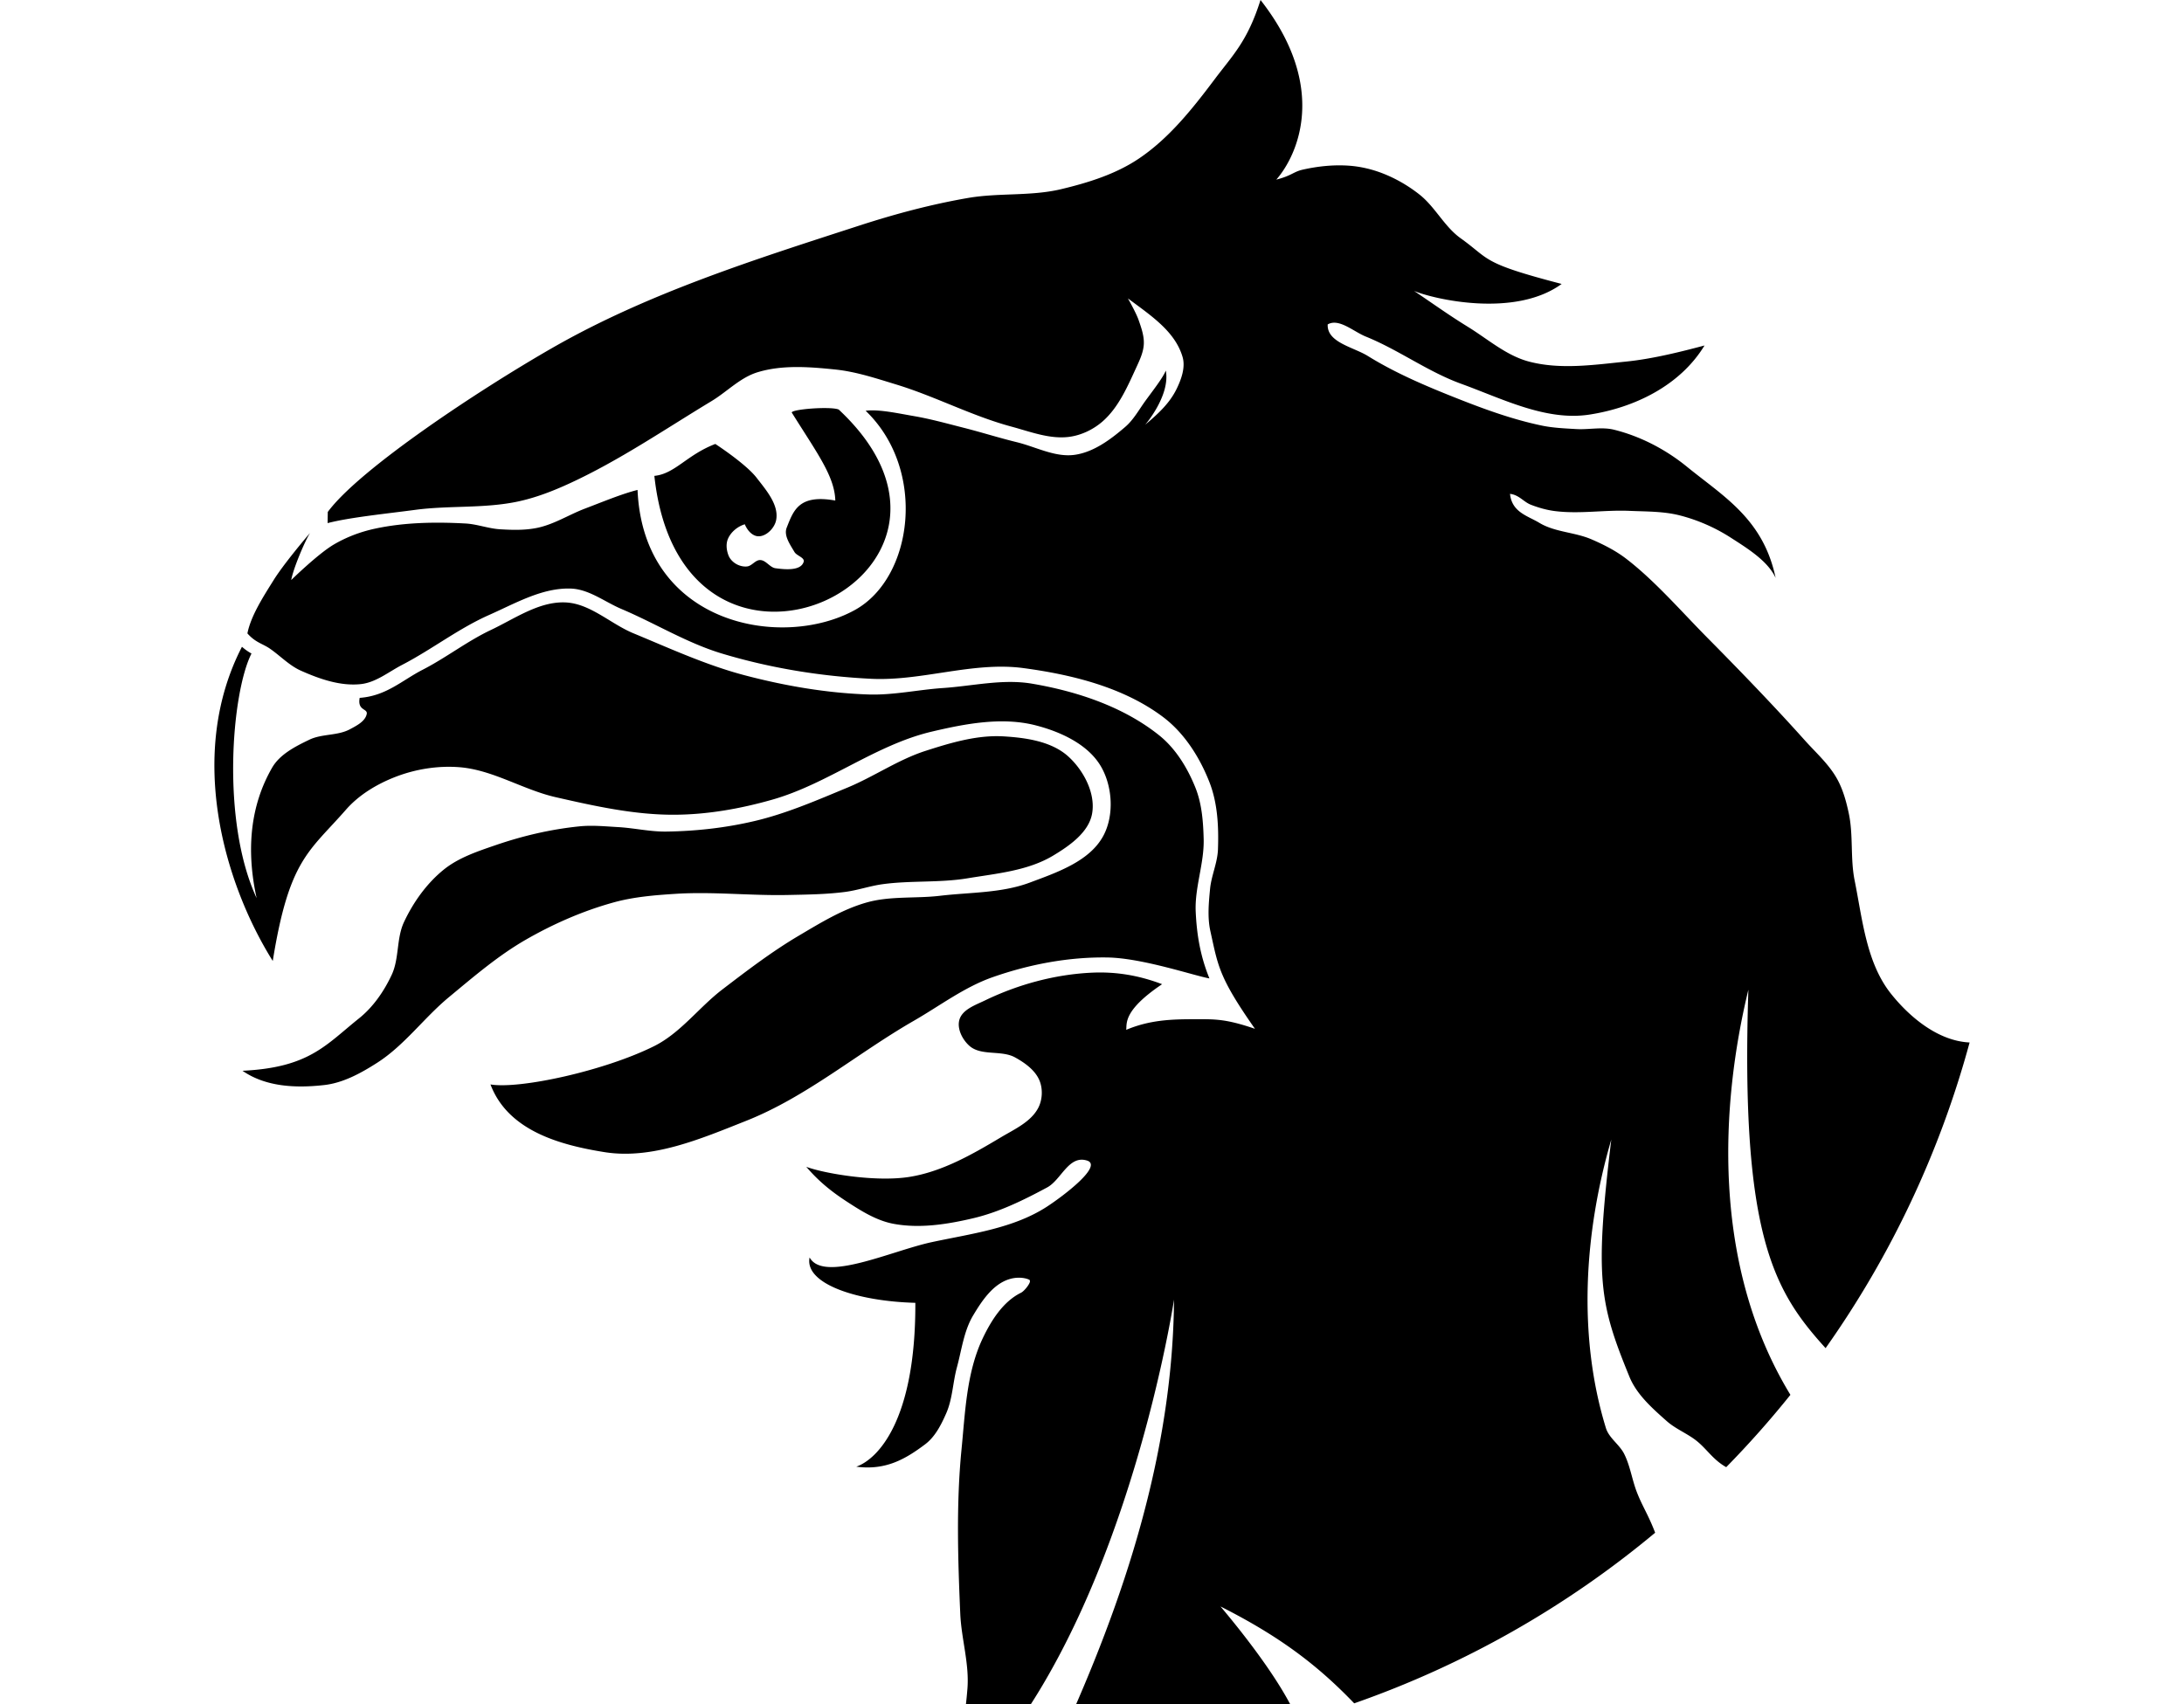 <svg height="960" style="" width="1230" xmlns="http://www.w3.org/2000/svg"><path d="m709.907 0c-7.34 23.258-15.549 30.949-25.892 44.727-12.372 16.481-25.619 33.198-42.731 44.68-12.985 8.713-28.455 13.524-43.665 17.154-17.085 4.077-35.152 1.959-52.459 4.956-20.679 3.58-41.059 9.015-61.019 15.496-59.07 19.179-119.199 38.087-173.081 68.97-41.079 23.544-108.618 68.17-126.463 92.414l-.091 6.281c12.299-3.225 33.465-5.35 49.347-7.471 19.14-2.555 38.85-.672 57.74-4.676 10.058-2.132 19.769-5.901 29.11-10.198 28.009-12.884 53.626-30.451 80.02-46.385 8.703-5.254 16.108-13.233 25.824-16.222 13.97-4.299 29.281-3.076 43.821-1.581 11.724 1.205 23.062 5 34.336 8.435 22.025 6.71 42.641 17.731 64.873 23.719 10.654 2.869 21.65 7.221 32.589 5.785 6.929-.909 13.773-4.228 18.998-8.868 8.944-7.943 13.909-19.631 18.912-30.496 1.887-4.099 3.888-8.394 4.103-12.902.22-4.598-1.397-9.153-2.913-13.5-1.498-4.293-6.041-12.229-6.041-12.229 13.036 9.733 26.546 18.553 30.78 32.983 1.694 5.775-.622 12.341-3.232 17.764-3.918 8.141-10.181 13.953-17.815 20.428 0 0 14.216-16.401 11.621-30.519-1.744 4.258-7.549 11.587-11.6 17.189-3.59 4.963-6.601 10.543-11.248 14.534-8.18 7.027-17.609 14.131-28.276 15.712-11.077 1.642-21.959-4.445-32.838-7.096-10-2.437-19.819-5.565-29.797-8.093-9.275-2.349-18.512-4.946-27.941-6.57-9.042-1.557-20.207-4.031-27.356-3.025 34.645 33.262 26.794 93.965-5.929 112.144-40.773 22.651-119.224 8.86-122.539-67.554-8.743 2.171-19.811 6.785-29.594 10.505-8.924 3.394-17.208 8.756-26.539 10.778-6.972 1.51-14.263 1.32-21.383.873-6.543-.41-12.851-2.896-19.397-3.251-17.043-.925-34.438-.662-51.12 2.948-8.032 1.738-15.912 4.717-22.995 8.884-8.983 5.285-24.017 20.023-24.017 20.023 1.198-6.677 7.762-22.032 10.601-26.539-2.744 3.223-14.924 17.651-20.452 26.497-5.927 9.486-12.883 20.242-14.818 30.107 4.604 5.227 8.523 5.707 12.736 8.633 5.832 4.05 10.872 9.457 17.357 12.35 10.538 4.7 22.305 8.815 33.777 7.576 8.495-.918 15.654-6.891 23.239-10.824 16.739-8.68 31.822-20.52 49.066-28.148 14.734-6.518 29.898-15.417 45.999-14.841 10.245.366 19.077 7.511 28.516 11.509 18.987 8.041 36.8 19.137 56.543 25.084 27.218 8.198 55.692 12.84 84.084 14.224 28.618 1.396 57.345-9.834 85.742-6.022 27.516 3.694 56.416 10.851 78.604 27.538 12.027 9.045 20.695 22.775 26.162 36.795 4.617 11.839 5.228 25.123 4.772 37.822-.271 7.552-3.728 14.708-4.446 22.231-.752 7.881-1.54 16.019.168 23.749 4.352 19.694 4.669 25.878 25.111 55.051-16.861-5.763-22.761-5.394-34.352-5.396-12.872 0-24.997.447-38.15 5.983.419-3.662-1.708-10.964 20.207-25.71-13.285-5.047-26.128-7.094-39.436-6.493-20.722.937-41.558 6.586-60.237 15.608-5.446 2.63-12.818 5.113-14.485 10.927-1.443 5.032 1.708 11.188 5.619 14.667 6.62 5.887 18.008 2.256 25.759 6.546 5.559 3.077 11.425 7.263 13.789 13.16 1.881 4.694 1.602 10.654-.706 15.154-4.096 7.985-13.408 12.106-21.113 16.707-16.129 9.631-33.186 19.432-51.748 22.319-19.141 2.977-47.978-2.027-57.831-5.722 7.193 8.423 14.517 14.184 22.969 19.681 8.049 5.235 16.57 10.599 26.003 12.392 14.798 2.812 30.421.345 45.081-3.118 14.627-3.455 28.383-10.219 41.616-17.345 7.946-4.279 12.115-18.38 22.452-15.133 9.097 2.858-12.929 19.678-22.522 25.927-18.994 12.372-42.822 15.273-64.983 20.042-22.578 4.859-60.768 22.951-68.746 8.626-2.995 14.63 26.08 24.64 59.554 25.545.236 66.589-21.42 88.2-33.265 92.3 16.709 2.23 27.895-4.43 38.758-12.585 5.656-4.246 9.09-11.07 11.926-17.55 3.541-8.092 3.674-17.29 5.992-25.812 2.682-9.862 3.903-20.492 9.148-29.264 4.845-8.104 10.875-17.201 19.813-20.242 7.167-2.438 13.041.347 12.04.633.907.83-2.813 5.813-4.935 6.858-10.01 4.932-16.736 15.563-21.525 25.642-9.1 19.153-9.857 41.38-11.937 62.482-3.031 30.749-2.056 61.824-.715 92.693.616 14.177 5.188 28.239 4.02 42.382-1.025 12.407-2.729 27.409-8.994 36.646a545.737 545.737 0 0023.19 1.497c77.231-92.622 102.167-257.514 102.167-257.514-.772 99.573-37.277 190.569-68.641 257.931a545.737 545.737 0 00138.517-20.507c-7.804-19.541-28.656-46.712-43.693-64.547 32.917 16.634 54.357 32.733 75.295 54.566a545.737 545.737 0 00169.488-96.105c-3.934-10.315-7.227-14.86-10.349-22.974-2.708-7.038-3.72-14.742-7.119-21.474-2.675-5.299-8.529-8.87-10.272-14.543-15.908-51.772-12.313-109.924 3.03-162.457-9.43 78.334-6.666 92.224 10.212 133.559 4.116 10.08 12.874 17.778 21.017 25.004 4.697 4.169 10.693 6.613 15.761 10.321 6.484 4.743 9.902 11.245 17.743 15.636a545.737 545.737 0 0036.155-40.745c-44.95-73.783-39.151-164.398-23.677-228.209-4.504 138.988 14.662 170.068 43.49 201.905a545.737 545.737 0 0081.103-172.185c-17.457-.801-33.485-13.921-44.252-27.424-13.938-17.479-16.086-41.942-20.498-63.858-2.488-12.36-.675-25.343-3.274-37.68-1.435-6.809-3.32-13.697-6.74-19.758-4.64-8.223-11.932-14.647-18.223-21.688-17.578-19.673-38.668-41.396-54.503-57.386-15.058-15.205-29.833-32.382-46.008-44.774-5.892-4.514-12.625-7.915-19.439-10.859-9.425-4.073-20.577-3.986-29.369-9.29-6.629-3.999-15.451-5.919-16.525-16.323 5.077.548 7.648 4.534 11.774 6.132 4.301 1.666 8.802 2.953 13.377 3.542 13.922 1.794 28.088-.72 42.112-.105 9.493.417 19.184.21 28.388 2.569 10.072 2.581 19.842 6.854 28.588 12.475 9.546 6.135 20.978 13.192 25.347 22.727-6.944-33.208-29.275-45.791-49.993-62.668-11.874-9.673-26.108-17.103-40.971-20.799-6.934-1.724-14.298.046-21.43-.38-6.467-.386-12.994-.648-19.336-1.973-16.163-3.375-31.817-9.041-47.172-15.112-17.415-6.885-34.842-14.215-50.759-24.08-8.149-5.051-23.11-7.598-22.601-17.785 6.321-3.638 14.509 4.039 21.476 6.858 18.508 7.489 34.907 19.778 53.677 26.583 23.283 8.442 47.763 21.124 72.242 17.361 24.913-3.829 50.907-16.055 64.825-38.933-12.788 3.411-29.059 7.523-43.933 9.04-18.222 1.859-37.242 4.7-54.95.019-12.702-3.358-23.078-12.585-34.257-19.487-10.566-6.524-16.095-10.585-30.435-20.305 11.161 4.669 56.754 15.315 83.108-3.936-45.663-11.884-39.957-13.639-56.893-25.74-9.147-6.536-14.298-17.584-23.109-24.567-6.194-4.909-13.17-8.973-20.524-11.87-6.139-2.418-12.707-3.978-19.289-4.439-8.719-.61-17.602.324-26.125 2.266-5.128 1.169-6.059 3.351-14.758 5.582 11.813-13.481 29.777-51.836-8.896-101.184zm-245.374 229.869c-7.814-.018-18.259 1.143-18.658 2.471 14.067 22.573 24.194 35.883 24.555 49.62-20.546-3.655-23.533 5.564-27.375 15.284-1.761 4.456 1.949 9.559 4.367 13.696 1.279 2.189 5.926 3.146 5.179 5.568-1.593 5.167-10.458 4.313-15.817 3.598-3.251-.434-5.407-4.569-8.686-4.62-2.714-.043-4.609 3.284-7.305 3.596-2.138.248-4.439-.358-6.292-1.453-1.798-1.063-3.405-2.728-4.183-4.667-1.182-2.949-1.587-6.62-.305-9.527 1.674-3.796 5.461-6.921 9.453-8.097 1.429 3.536 4.43 6.836 7.895 6.763 4.44-.093 8.886-4.73 9.744-9.087 1.693-8.597-5.632-16.944-10.99-23.877-6.129-7.93-23.26-19.052-23.26-19.052-16.141 6.207-22.674 16.809-34.329 17.985 15.645 144.917 203.754 56.041 103.844-37.349-1.273-.591-4.282-.842-7.834-.85zm-147.714 109.454c-14.282.116-27.333 9.389-40.323 15.535-13.42 6.35-25.27 15.656-38.481 22.431-11.514 5.905-20.456 14.755-35.447 15.827-1.397 7.366 4.662 5.891 3.959 9.134-.904 4.168-5.74 6.558-9.497 8.577-6.91 3.712-15.721 2.453-22.79 5.852-7.902 3.8-16.647 8.216-21.017 15.817-12.282 21.363-14.664 46.238-8.696 73.413-20.139-43.339-14.071-115.752-2.888-137.77-2.006-1.109-3.583-2.245-5.373-3.794-31.087 60.253-10.342 132.713 17.35 176.977 9.215-57.343 20.443-61.438 41.204-85.185 7.393-8.456 17.621-14.561 28.104-18.593 11.215-4.313 23.659-6.29 35.64-5.382 18.922 1.435 35.868 12.667 54.368 16.891 21.851 4.989 44.093 9.942 66.506 9.895 18.725-.039 37.525-3.367 55.533-8.5 31.266-8.912 58.062-30.821 89.703-38.295 19.062-4.503 39.687-8.436 58.653-3.547 14.077 3.629 29.602 10.74 36.832 23.351 6.403 11.169 7.345 27.199 1.365 38.6-7.651 14.586-26.189 20.873-41.618 26.637-15.946 5.957-33.622 5.409-50.526 7.413-13.658 1.619-27.847.022-41.094 3.719-13.715 3.828-26.129 11.497-38.388 18.74-15.116 8.931-29.131 19.641-43.076 30.309-13.24 10.13-23.549 24.529-38.476 31.951-28.236 14.039-75.822 24.304-92.113 21.551 9.924 26.297 39.573 34.167 64.124 38.118 26.925 4.334 54.546-7.573 79.897-17.629 34.051-13.507 62.606-38.066 94.363-56.324 14.669-8.434 28.449-18.973 44.415-24.578 20.672-7.257 42.875-11.469 64.78-11.104 19.507.325 48.489 10.192 57.326 11.802-5.201-12.76-7.119-24.722-7.722-37.456-.652-13.758 4.831-27.311 4.478-41.08-.251-9.79-1.017-19.921-4.676-29.005-4.454-11.057-11.067-21.941-20.37-29.394-20.111-16.111-46.214-24.786-71.618-29.108-16.514-2.81-33.48 1.33-50.193 2.459-14.026.948-27.967 4.103-42.016 3.624-23.469-.8-46.906-4.836-69.615-10.815-21.583-5.682-42.021-15.099-62.642-23.635-13.03-5.394-24.466-16.933-38.56-17.412-.463-.015-.923-.02-1.383-.016zm245.698 75.383c-13.975-.234-27.932 3.973-41.259 8.263-15.424 4.965-29.015 14.494-43.984 20.698-17.056 7.069-34.139 14.531-52.105 18.786-16.325 3.867-33.198 5.76-49.974 5.983-9.069.121-18.038-2.009-27.093-2.517-7.23-.406-14.516-1.15-21.721-.424-16.051 1.618-31.97 5.34-47.226 10.584-10.234 3.518-20.95 7.053-29.348 13.88-9.56 7.772-17.069 18.325-22.294 29.483-4.308 9.199-2.609 20.475-6.903 29.681-4.334 9.292-10.469 18.189-18.477 24.592-18.712 14.962-27.969 27.651-65.556 29.473 13.285 9.232 30.537 9.79 46.006 8.039 10.731-1.215 20.766-6.744 29.86-12.569 15.372-9.845 26.346-25.324 40.409-36.963 13.885-11.492 27.686-23.392 43.313-32.373 15.523-8.921 32.185-16.216 49.443-20.985 11.279-3.117 23.098-4.077 34.776-4.823 21.046-1.345 42.176 1.092 63.26.643 10.723-.229 21.495-.331 32.133-1.698 7.19-.924 14.12-3.397 21.302-4.38 15.835-2.168 32.066-.709 47.834-3.323 16.398-2.718 33.948-4.219 48.197-12.778 9.215-5.535 20.037-13.059 21.94-23.64 2.049-11.393-4.735-24.273-13.274-32.089-9.396-8.601-23.747-10.665-36.462-11.434-.932-.056-1.865-.094-2.797-.109z" style="stroke-width:1.192"/></svg>